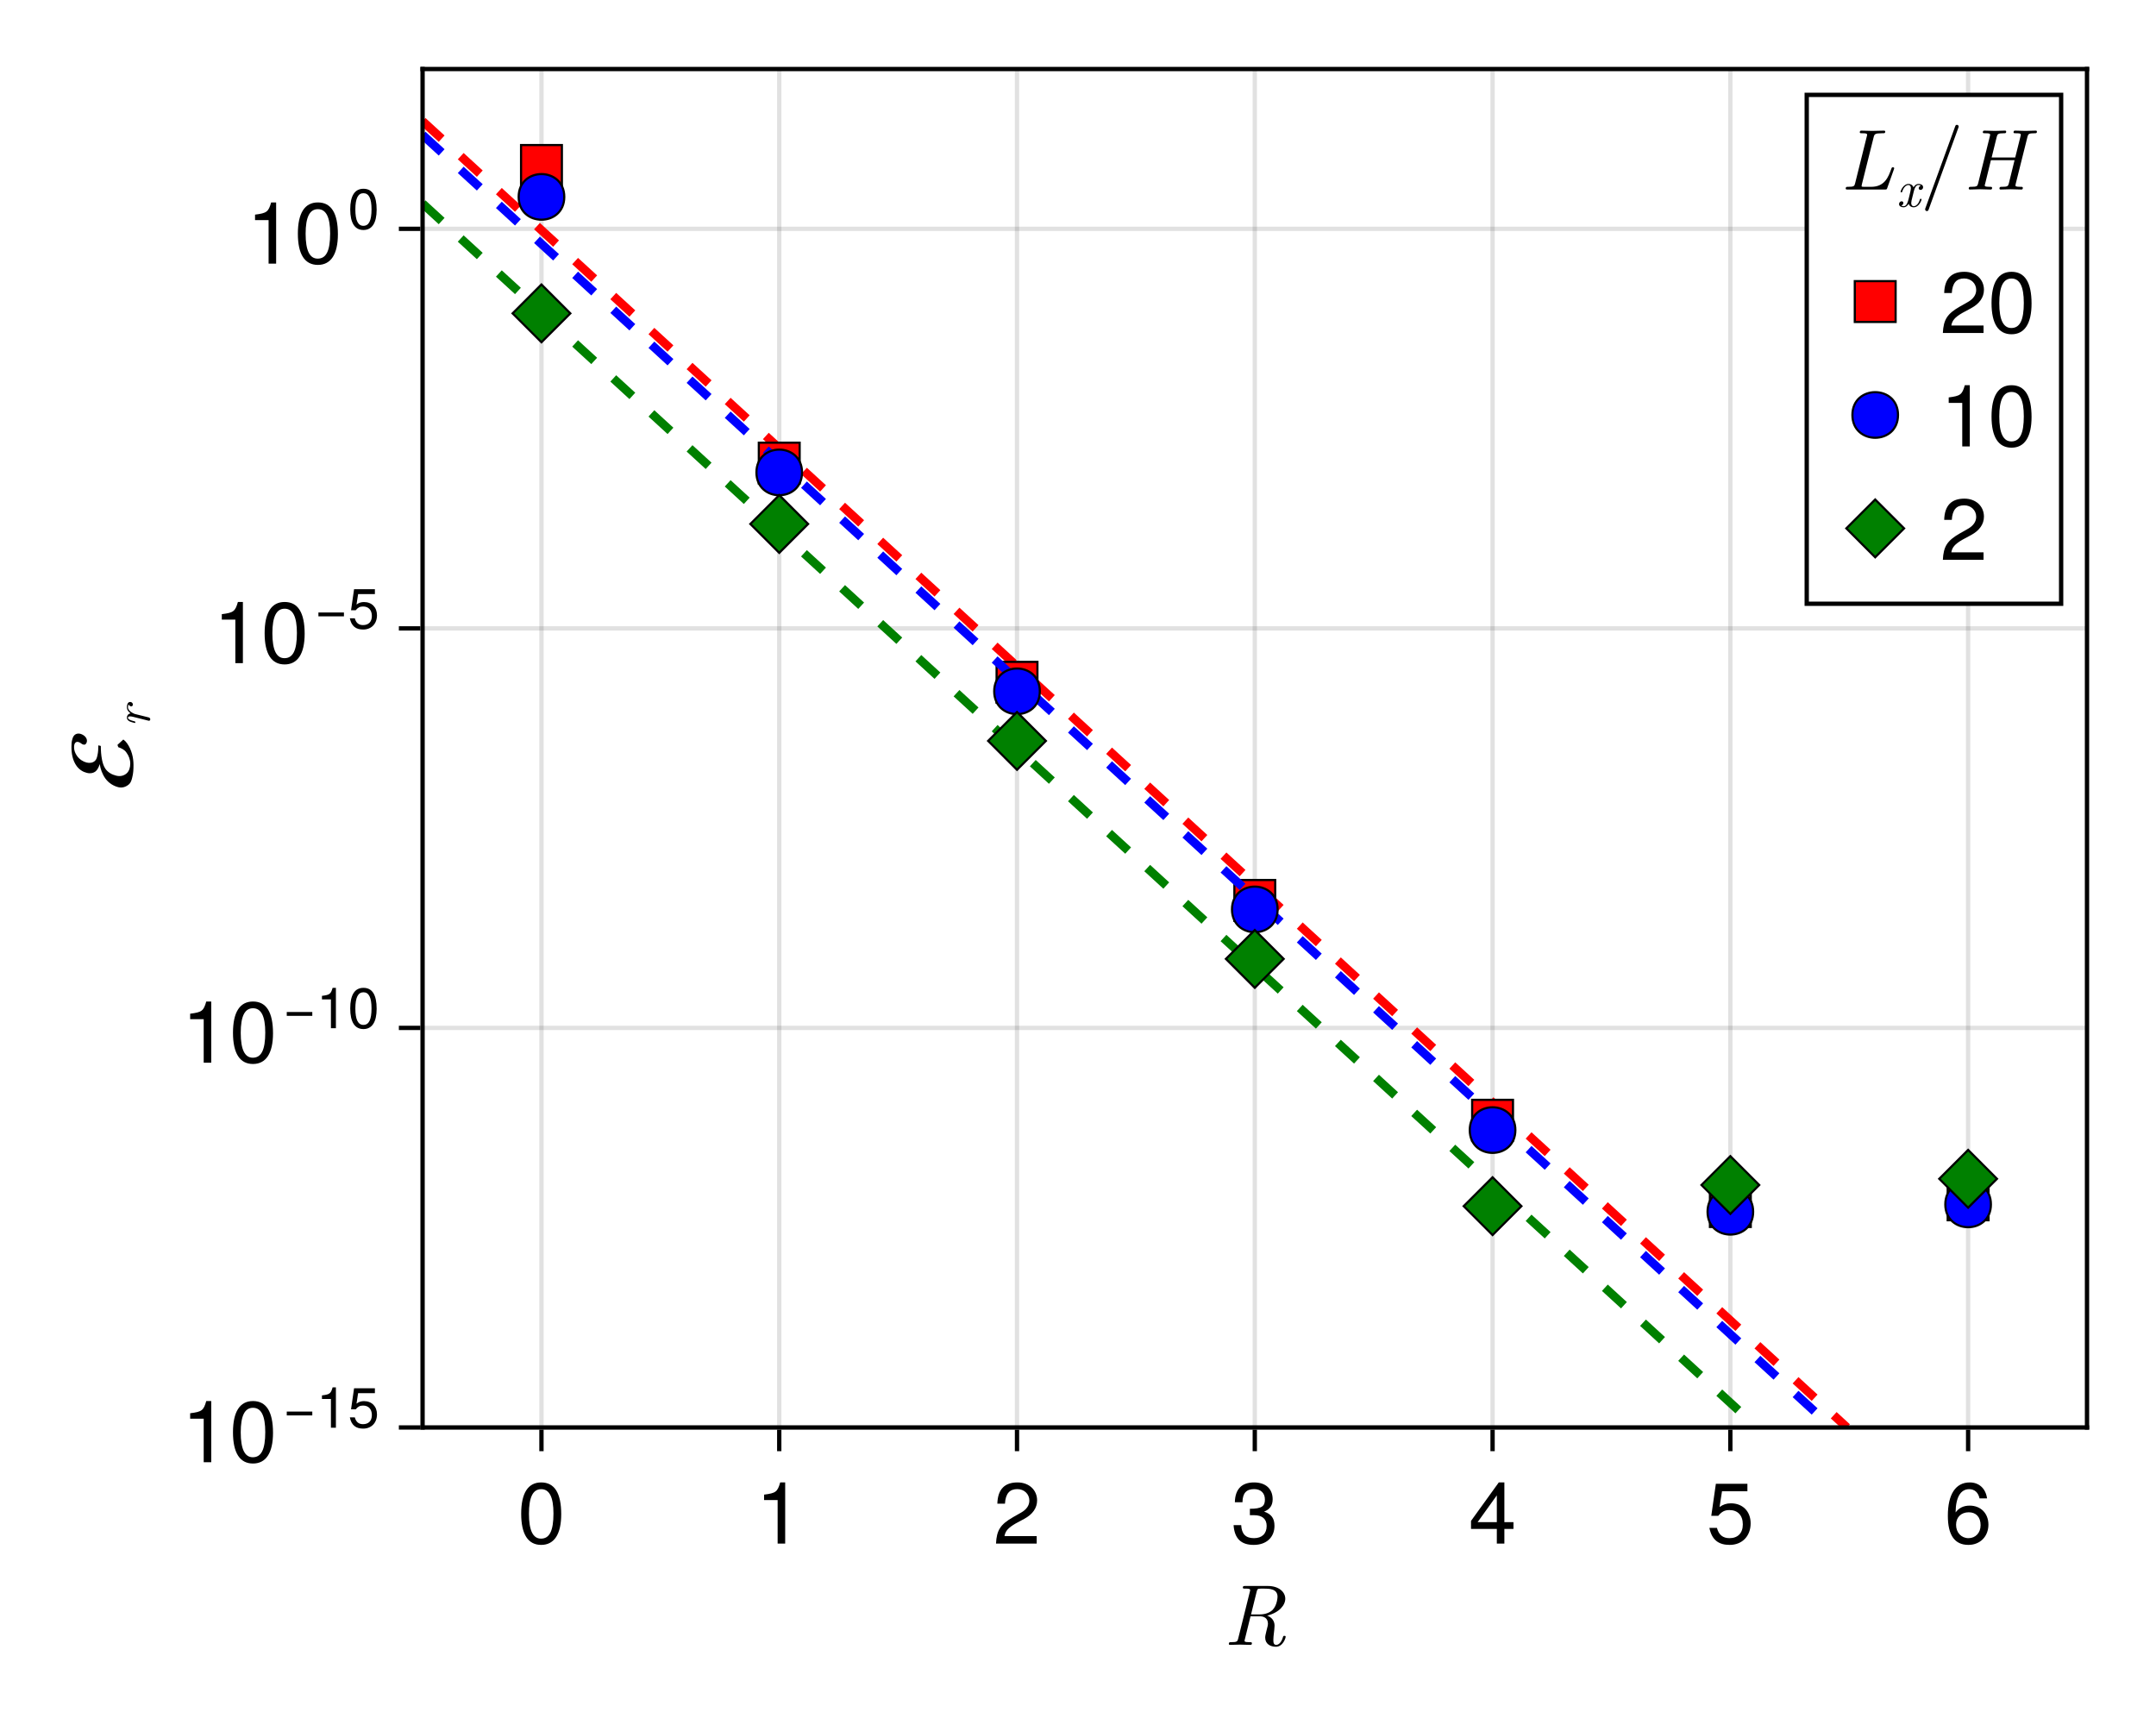 <?xml version="1.0" encoding="UTF-8"?>
<svg xmlns="http://www.w3.org/2000/svg" xmlns:xlink="http://www.w3.org/1999/xlink" width="500" height="400" viewBox="0 0 500 400">
<defs>
<g>
<g id="glyph-0-0-32a9c8f2">
<path d="M 14.453 -1.844 C 14.453 -1.984 14.422 -2.094 14.156 -2.094 C 13.906 -2.094 13.875 -2 13.812 -1.766 C 13.484 -0.641 12.875 0 12.266 0 C 11.656 0 11.594 -0.547 11.594 -1.188 C 11.594 -1.703 11.656 -2.188 11.719 -2.703 C 11.781 -3.156 11.875 -4.047 11.875 -4.453 C 11.875 -5.578 11.188 -6.422 10.156 -6.781 C 13 -7.5 14.359 -9.234 14.359 -10.703 C 14.359 -12.281 12.844 -13.656 10.344 -13.656 L 5.062 -13.656 C 4.734 -13.656 4.516 -13.656 4.516 -13.281 C 4.516 -13.047 4.688 -13.047 5.062 -13.047 C 5.688 -13.047 6.219 -13.047 6.219 -12.703 C 6.219 -12.641 6.219 -12.594 6.141 -12.312 L 3.438 -1.453 C 3.281 -0.781 3.156 -0.625 1.797 -0.625 C 1.484 -0.625 1.266 -0.625 1.266 -0.234 C 1.266 0 1.484 0 1.547 0 C 2.297 0 3.094 -0.062 3.859 -0.062 C 4.641 -0.062 5.453 0 6.234 0 C 6.375 0 6.625 0 6.625 -0.359 C 6.625 -0.625 6.484 -0.625 6.078 -0.625 C 4.922 -0.625 4.922 -0.781 4.922 -0.953 C 4.922 -1.047 4.922 -1.078 5 -1.359 L 6.297 -6.625 L 8.453 -6.625 C 9.297 -6.625 10.344 -6.297 10.344 -4.859 C 10.344 -4.578 10.281 -4.406 10 -3.281 C 9.781 -2.344 9.703 -2.062 9.703 -1.688 C 9.703 -0.203 10.922 0.438 12.188 0.438 C 13.859 0.438 14.453 -1.688 14.453 -1.844 Z M 12.562 -11.156 C 12.562 -11.047 12.484 -9.188 11.406 -8.094 C 10.797 -7.516 9.797 -7.062 8.438 -7.062 L 6.422 -7.062 L 7.719 -12.312 C 7.859 -12.922 8.016 -12.953 8.156 -13 C 8.297 -13.047 8.938 -13.047 9.312 -13.047 C 10.594 -13.047 12.562 -13.047 12.562 -11.156 Z M 12.562 -11.156 "/>
</g>
<g id="glyph-1-0-32a9c8f2">
<path d="M 10.141 -6.812 C 10.141 -2.156 8.5 0.297 5.5 0.297 C 2.453 0.297 0.859 -2.156 0.859 -6.938 C 0.859 -11.703 2.438 -14.188 5.5 -14.188 C 8.578 -14.188 10.141 -11.734 10.141 -6.812 Z M 8.344 -6.984 C 8.344 -10.781 7.406 -12.625 5.5 -12.625 C 3.594 -12.625 2.656 -10.797 2.656 -6.922 C 2.656 -3.047 3.594 -1.156 5.453 -1.156 C 7.422 -1.156 8.344 -2.953 8.344 -6.984 Z M 8.344 -6.984 "/>
</g>
<g id="glyph-2-0-32a9c8f2">
<path d="M 6.938 0 C 6.938 0 5.188 0 5.188 0 C 5.188 0 5.188 -10.094 5.188 -10.094 C 5.188 -10.094 2.047 -10.094 2.047 -10.094 C 2.047 -10.094 2.047 -11.359 2.047 -11.359 C 4.766 -11.703 5.156 -12 5.781 -14.188 C 5.781 -14.188 6.938 -14.188 6.938 -14.188 C 6.938 -14.188 6.938 0 6.938 0 Z M 6.938 0 "/>
</g>
<g id="glyph-3-0-32a9c8f2">
<path d="M 10.219 -10.016 C 10.219 -8.281 9.203 -6.797 7.219 -5.734 C 7.219 -5.734 5.219 -4.656 5.219 -4.656 C 3.484 -3.641 2.844 -2.906 2.656 -1.734 C 2.656 -1.734 10.125 -1.734 10.125 -1.734 C 10.125 -1.734 10.125 0 10.125 0 C 10.125 0 0.688 0 0.688 0 C 0.844 -3.125 1.703 -4.453 4.656 -6.141 C 4.656 -6.141 6.5 -7.188 6.5 -7.188 C 7.766 -7.906 8.422 -8.859 8.422 -9.984 C 8.422 -11.5 7.219 -12.641 5.625 -12.641 C 3.875 -12.641 2.906 -11.641 2.766 -9.266 C 2.766 -9.266 1 -9.266 1 -9.266 C 1.094 -12.703 2.781 -14.188 5.688 -14.188 C 8.359 -14.188 10.219 -12.422 10.219 -10.016 Z M 10.219 -10.016 "/>
</g>
<g id="glyph-3-1-32a9c8f2">
<path d="M 10.125 -4.125 C 10.125 -1.438 8.234 0.297 5.312 0.297 C 2.422 0.297 0.859 -1.125 0.641 -4.281 C 0.641 -4.281 2.406 -4.281 2.406 -4.281 C 2.516 -2.219 3.453 -1.266 5.375 -1.266 C 7.219 -1.266 8.312 -2.312 8.312 -4.094 C 8.312 -5.688 7.312 -6.594 5.375 -6.594 C 5.375 -6.594 4.422 -6.594 4.422 -6.594 C 4.422 -6.594 4.422 -8.078 4.422 -8.078 C 7.234 -8.078 7.906 -8.703 7.906 -10.219 C 7.906 -11.719 6.953 -12.641 5.406 -12.641 C 3.594 -12.641 2.734 -11.703 2.703 -9.594 C 2.703 -9.594 0.938 -9.594 0.938 -9.594 C 1 -12.625 2.516 -14.188 5.375 -14.188 C 8.078 -14.188 9.703 -12.719 9.703 -10.281 C 9.703 -8.859 9.047 -7.938 7.719 -7.422 C 9.422 -6.844 10.125 -5.844 10.125 -4.125 Z M 10.125 -4.125 "/>
</g>
<g id="glyph-3-2-32a9c8f2">
<path d="M 10.406 -3.406 C 10.406 -3.406 8.297 -3.406 8.297 -3.406 C 8.297 -3.406 8.297 0 8.297 0 C 8.297 0 6.547 0 6.547 0 C 6.547 0 6.547 -3.406 6.547 -3.406 C 6.547 -3.406 0.562 -3.406 0.562 -3.406 C 0.562 -3.406 0.562 -5.266 0.562 -5.266 C 0.562 -5.266 7 -14.188 7 -14.188 C 7 -14.188 8.297 -14.188 8.297 -14.188 C 8.297 -14.188 8.297 -4.984 8.297 -4.984 C 8.297 -4.984 10.406 -4.984 10.406 -4.984 C 10.406 -4.984 10.406 -3.406 10.406 -3.406 Z M 6.547 -4.984 C 6.547 -4.984 6.547 -11.188 6.547 -11.188 C 6.547 -11.188 2.094 -4.984 2.094 -4.984 C 2.094 -4.984 6.547 -4.984 6.547 -4.984 Z M 6.547 -4.984 "/>
</g>
<g id="glyph-3-3-32a9c8f2">
<path d="M 10.266 -4.406 C 10.266 -1.625 8.312 0.297 5.625 0.297 C 2.375 0.297 0.859 -2.047 0.859 -6.453 C 0.859 -11.406 2.641 -14.188 5.938 -14.188 C 8.094 -14.188 9.625 -12.797 9.953 -10.484 C 9.953 -10.484 8.203 -10.484 8.203 -10.484 C 7.922 -11.844 7.062 -12.625 5.812 -12.625 C 3.797 -12.625 2.688 -10.703 2.656 -7.234 C 3.422 -8.281 4.516 -8.812 5.922 -8.812 C 8.453 -8.812 10.266 -7.047 10.266 -4.406 Z M 8.453 -4.266 C 8.453 -6.156 7.406 -7.266 5.703 -7.266 C 3.953 -7.266 2.766 -6.125 2.766 -4.359 C 2.766 -2.547 4 -1.266 5.641 -1.266 C 7.266 -1.266 8.453 -2.484 8.453 -4.266 Z M 8.453 -4.266 "/>
</g>
<g id="glyph-4-0-32a9c8f2">
<path d="M 10.266 -4.703 C 10.266 -1.703 8.266 0.297 5.406 0.297 C 2.875 0.297 1.281 -0.812 0.703 -3.641 C 0.703 -3.641 2.453 -3.641 2.453 -3.641 C 2.875 -2.047 3.812 -1.266 5.359 -1.266 C 7.281 -1.266 8.453 -2.422 8.453 -4.453 C 8.453 -6.562 7.266 -7.781 5.359 -7.781 C 4.266 -7.781 3.578 -7.438 2.766 -6.453 C 2.766 -6.453 1.141 -6.453 1.141 -6.453 C 1.141 -6.453 2.203 -13.875 2.203 -13.875 C 2.203 -13.875 9.516 -13.875 9.516 -13.875 C 9.516 -13.875 9.516 -12.141 9.516 -12.141 C 9.516 -12.141 3.625 -12.141 3.625 -12.141 C 3.625 -12.141 3.062 -8.484 3.062 -8.484 C 3.875 -9.078 4.688 -9.344 5.688 -9.344 C 8.406 -9.344 10.266 -7.5 10.266 -4.703 Z M 10.266 -4.703 "/>
</g>
<g id="glyph-5-0-32a9c8f2">
<path d="M -12.125 -13.266 C -12.594 -13.375 -13.062 -13.297 -13.406 -13 C -13.688 -12.734 -13.844 -12.422 -13.953 -12 C -14.125 -11.453 -14.156 -10.844 -14.156 -10.234 C -14.156 -8.719 -13.906 -7.094 -12.938 -5.766 C -12.312 -4.922 -11.453 -4.406 -10.594 -4.203 C -9.812 -4 -9.062 -4.125 -8.5 -4.594 C -8.047 -5.016 -7.781 -5.641 -7.594 -6.234 C -7.438 -5.125 -7.016 -3.922 -6.297 -2.906 C -5.5 -1.797 -4.375 -1.156 -3.281 -0.875 C -2.312 -0.641 -1.453 -0.984 -0.797 -1.562 C -0.375 -1.938 -0.188 -2.547 -0.047 -3.188 C 0.188 -4.062 0.234 -5.047 0.234 -6.016 C 0.234 -7.719 -0.188 -9.562 -1.266 -11.062 C -1.5 -11.406 -1.797 -11.703 -2.125 -11.938 L -3.484 -10.688 L -3.297 -10.156 C -2.625 -9.922 -1.906 -9.625 -1.422 -8.938 C -0.859 -8.188 -0.516 -7.266 -0.516 -6.359 C -0.516 -5.453 -0.766 -4.625 -1.344 -4.094 C -2 -3.516 -2.875 -3.312 -3.812 -3.562 C -4.703 -3.781 -5.625 -4.234 -6.266 -5.125 C -6.703 -5.766 -6.922 -6.516 -7.062 -7.219 C -7.281 -8.312 -7.344 -9.406 -7.344 -10.438 L -7.922 -10.578 C -7.922 -9.781 -7.953 -9 -8.125 -8.266 C -8.234 -7.766 -8.375 -7.281 -8.703 -6.984 C -9.219 -6.516 -9.922 -6.422 -10.641 -6.594 C -11.453 -6.797 -12.281 -7.312 -12.859 -8.125 C -13.281 -8.703 -13.547 -9.406 -13.547 -10.078 C -13.547 -10.516 -13.5 -10.984 -13.219 -11.219 C -13.047 -11.375 -12.812 -11.422 -12.562 -11.359 C -12.359 -11.312 -12.141 -11.203 -11.953 -11.062 C -11.781 -10.906 -11.594 -10.797 -11.406 -10.766 C -11.203 -10.703 -11.016 -10.734 -10.875 -10.859 C -10.688 -11.047 -10.562 -11.312 -10.562 -11.641 C -10.562 -12 -10.719 -12.297 -10.953 -12.578 C -11.281 -12.938 -11.703 -13.141 -12.125 -13.266 Z M -12.125 -13.266 "/>
</g>
<g id="glyph-6-0-32a9c8f2">
<path d="M -4.547 -5.875 C -5.172 -5.875 -5.297 -5.094 -5.297 -4.688 C -5.297 -3.859 -4.703 -3.438 -4.438 -3.234 C -5.078 -3.109 -5.297 -2.641 -5.297 -2.25 C -5.297 -1.812 -5.031 -1.578 -4.672 -1.375 C -4.188 -1.156 -3.453 -1 -3.453 -1 C -3.344 -1 -3.344 -1.109 -3.344 -1.172 C -3.344 -1.328 -3.344 -1.344 -3.609 -1.406 C -4.453 -1.625 -5.047 -1.844 -5.047 -2.219 C -5.047 -2.531 -4.688 -2.531 -4.562 -2.531 C -4.375 -2.531 -4.141 -2.5 -3.953 -2.453 L -0.344 -1.547 C -0.281 -1.531 -0.219 -1.516 -0.188 -1.516 C -0.047 -1.516 0.125 -1.609 0.125 -1.844 C 0.125 -2.203 -0.219 -2.297 -0.312 -2.312 L -3.453 -3.094 C -3.484 -3.109 -5.047 -3.641 -5.047 -4.688 C -5.047 -4.734 -5.047 -5.078 -4.875 -5.312 C -4.734 -4.891 -4.359 -4.859 -4.297 -4.859 C -4.141 -4.859 -3.906 -4.969 -3.906 -5.281 C -3.906 -5.5 -4.078 -5.875 -4.547 -5.875 Z M -4.547 -5.875 "/>
</g>
<g id="glyph-7-0-32a9c8f2">
<path d="M 6.938 0 C 6.938 0 5.188 0 5.188 0 C 5.188 0 5.188 -10.094 5.188 -10.094 C 5.188 -10.094 2.047 -10.094 2.047 -10.094 C 2.047 -10.094 2.047 -11.359 2.047 -11.359 C 4.766 -11.703 5.156 -12 5.781 -14.188 C 5.781 -14.188 6.938 -14.188 6.938 -14.188 C 6.938 -14.188 6.938 0 6.938 0 Z M 6.938 0 "/>
</g>
<g id="glyph-8-0-32a9c8f2">
<path d="M 10.141 -6.812 C 10.141 -2.156 8.5 0.297 5.5 0.297 C 2.453 0.297 0.859 -2.156 0.859 -6.938 C 0.859 -11.703 2.438 -14.188 5.5 -14.188 C 8.578 -14.188 10.141 -11.734 10.141 -6.812 Z M 8.344 -6.984 C 8.344 -10.781 7.406 -12.625 5.5 -12.625 C 3.594 -12.625 2.656 -10.797 2.656 -6.922 C 2.656 -3.047 3.594 -1.156 5.453 -1.156 C 7.422 -1.156 8.344 -2.953 8.344 -6.984 Z M 8.344 -6.984 "/>
</g>
<g id="glyph-9-0-32a9c8f2">
<path d="M 6.812 -2.859 C 6.812 -2.859 0.891 -2.859 0.891 -2.859 C 0.891 -2.859 0.891 -3.75 0.891 -3.75 C 0.891 -3.75 6.812 -3.75 6.812 -3.75 C 6.812 -3.75 6.812 -2.859 6.812 -2.859 Z M 6.812 -2.859 "/>
</g>
<g id="glyph-9-1-32a9c8f2">
<path d="M 6.766 -3.109 C 6.766 -1.125 5.453 0.203 3.562 0.203 C 1.906 0.203 0.844 -0.547 0.469 -2.406 C 0.469 -2.406 1.625 -2.406 1.625 -2.406 C 1.906 -1.344 2.516 -0.828 3.531 -0.828 C 4.812 -0.828 5.578 -1.594 5.578 -2.938 C 5.578 -4.328 4.797 -5.141 3.531 -5.141 C 2.812 -5.141 2.359 -4.906 1.828 -4.266 C 1.828 -4.266 0.75 -4.266 0.75 -4.266 C 0.75 -4.266 1.453 -9.156 1.453 -9.156 C 1.453 -9.156 6.281 -9.156 6.281 -9.156 C 6.281 -9.156 6.281 -8.016 6.281 -8.016 C 6.281 -8.016 2.391 -8.016 2.391 -8.016 C 2.391 -8.016 2.016 -5.594 2.016 -5.594 C 2.562 -6 3.094 -6.172 3.75 -6.172 C 5.547 -6.172 6.766 -4.953 6.766 -3.109 Z M 6.766 -3.109 "/>
</g>
<g id="glyph-10-0-32a9c8f2">
<path d="M 4.578 0 C 4.578 0 3.422 0 3.422 0 C 3.422 0 3.422 -6.672 3.422 -6.672 C 3.422 -6.672 1.344 -6.672 1.344 -6.672 C 1.344 -6.672 1.344 -7.5 1.344 -7.5 C 3.141 -7.719 3.406 -7.922 3.812 -9.359 C 3.812 -9.359 4.578 -9.359 4.578 -9.359 C 4.578 -9.359 4.578 0 4.578 0 Z M 4.578 0 "/>
</g>
<g id="glyph-11-0-32a9c8f2">
<path d="M 6.812 -2.859 C 6.812 -2.859 0.891 -2.859 0.891 -2.859 C 0.891 -2.859 0.891 -3.75 0.891 -3.75 C 0.891 -3.75 6.812 -3.75 6.812 -3.75 C 6.812 -3.75 6.812 -2.859 6.812 -2.859 Z M 6.812 -2.859 "/>
</g>
<g id="glyph-11-1-32a9c8f2">
<path d="M 6.688 -4.5 C 6.688 -1.422 5.609 0.203 3.625 0.203 C 1.625 0.203 0.562 -1.422 0.562 -4.578 C 0.562 -7.719 1.609 -9.359 3.625 -9.359 C 5.672 -9.359 6.688 -7.75 6.688 -4.5 Z M 5.5 -4.609 C 5.5 -7.109 4.891 -8.328 3.625 -8.328 C 2.375 -8.328 1.75 -7.125 1.75 -4.562 C 1.75 -2 2.375 -0.766 3.609 -0.766 C 4.891 -0.766 5.5 -1.953 5.5 -4.609 Z M 5.5 -4.609 "/>
</g>
<g id="glyph-11-2-32a9c8f2">
<path d="M 6.766 -3.109 C 6.766 -1.125 5.453 0.203 3.562 0.203 C 1.906 0.203 0.844 -0.547 0.469 -2.406 C 0.469 -2.406 1.625 -2.406 1.625 -2.406 C 1.906 -1.344 2.516 -0.828 3.531 -0.828 C 4.812 -0.828 5.578 -1.594 5.578 -2.938 C 5.578 -4.328 4.797 -5.141 3.531 -5.141 C 2.812 -5.141 2.359 -4.906 1.828 -4.266 C 1.828 -4.266 0.75 -4.266 0.75 -4.266 C 0.75 -4.266 1.453 -9.156 1.453 -9.156 C 1.453 -9.156 6.281 -9.156 6.281 -9.156 C 6.281 -9.156 6.281 -8.016 6.281 -8.016 C 6.281 -8.016 2.391 -8.016 2.391 -8.016 C 2.391 -8.016 2.016 -5.594 2.016 -5.594 C 2.562 -6 3.094 -6.172 3.75 -6.172 C 5.547 -6.172 6.766 -4.953 6.766 -3.109 Z M 6.766 -3.109 "/>
</g>
<g id="glyph-12-0-32a9c8f2">
<path d="M 4.578 0 C 4.578 0 3.422 0 3.422 0 C 3.422 0 3.422 -6.672 3.422 -6.672 C 3.422 -6.672 1.344 -6.672 1.344 -6.672 C 1.344 -6.672 1.344 -7.5 1.344 -7.5 C 3.141 -7.719 3.406 -7.922 3.812 -9.359 C 3.812 -9.359 4.578 -9.359 4.578 -9.359 C 4.578 -9.359 4.578 0 4.578 0 Z M 4.578 0 "/>
</g>
<g id="glyph-13-0-32a9c8f2">
<path d="M 6.938 0 C 6.938 0 5.188 0 5.188 0 C 5.188 0 5.188 -10.094 5.188 -10.094 C 5.188 -10.094 2.047 -10.094 2.047 -10.094 C 2.047 -10.094 2.047 -11.359 2.047 -11.359 C 4.766 -11.703 5.156 -12 5.781 -14.188 C 5.781 -14.188 6.938 -14.188 6.938 -14.188 C 6.938 -14.188 6.938 0 6.938 0 Z M 6.938 0 "/>
</g>
<g id="glyph-14-0-32a9c8f2">
<path d="M 10.141 -6.812 C 10.141 -2.156 8.5 0.297 5.5 0.297 C 2.453 0.297 0.859 -2.156 0.859 -6.938 C 0.859 -11.703 2.438 -14.188 5.5 -14.188 C 8.578 -14.188 10.141 -11.734 10.141 -6.812 Z M 8.344 -6.984 C 8.344 -10.781 7.406 -12.625 5.5 -12.625 C 3.594 -12.625 2.656 -10.797 2.656 -6.922 C 2.656 -3.047 3.594 -1.156 5.453 -1.156 C 7.422 -1.156 8.344 -2.953 8.344 -6.984 Z M 8.344 -6.984 "/>
</g>
<g id="glyph-15-0-32a9c8f2">
<path d="M 6.938 0 C 6.938 0 5.188 0 5.188 0 C 5.188 0 5.188 -10.094 5.188 -10.094 C 5.188 -10.094 2.047 -10.094 2.047 -10.094 C 2.047 -10.094 2.047 -11.359 2.047 -11.359 C 4.766 -11.703 5.156 -12 5.781 -14.188 C 5.781 -14.188 6.938 -14.188 6.938 -14.188 C 6.938 -14.188 6.938 0 6.938 0 Z M 6.938 0 "/>
</g>
<g id="glyph-16-0-32a9c8f2">
<path d="M 10.141 -6.812 C 10.141 -2.156 8.5 0.297 5.5 0.297 C 2.453 0.297 0.859 -2.156 0.859 -6.938 C 0.859 -11.703 2.438 -14.188 5.5 -14.188 C 8.578 -14.188 10.141 -11.734 10.141 -6.812 Z M 8.344 -6.984 C 8.344 -10.781 7.406 -12.625 5.5 -12.625 C 3.594 -12.625 2.656 -10.797 2.656 -6.922 C 2.656 -3.047 3.594 -1.156 5.453 -1.156 C 7.422 -1.156 8.344 -2.953 8.344 -6.984 Z M 8.344 -6.984 "/>
</g>
<g id="glyph-17-0-32a9c8f2">
<path d="M 6.688 -4.5 C 6.688 -1.422 5.609 0.203 3.625 0.203 C 1.625 0.203 0.562 -1.422 0.562 -4.578 C 0.562 -7.719 1.609 -9.359 3.625 -9.359 C 5.672 -9.359 6.688 -7.75 6.688 -4.5 Z M 5.5 -4.609 C 5.5 -7.109 4.891 -8.328 3.625 -8.328 C 2.375 -8.328 1.75 -7.125 1.75 -4.562 C 1.75 -2 2.375 -0.766 3.609 -0.766 C 4.891 -0.766 5.5 -1.953 5.5 -4.609 Z M 5.5 -4.609 "/>
</g>
<g id="glyph-18-0-32a9c8f2">
<path d="M 12.484 -4.922 C 12.484 -5.156 12.234 -5.156 12.188 -5.156 C 11.938 -5.156 11.922 -5.094 11.781 -4.719 C 11.141 -2.938 10.281 -0.625 7.156 -0.625 L 5.547 -0.625 C 4.922 -0.625 4.922 -0.688 4.922 -0.812 C 4.922 -0.938 4.984 -1.141 5 -1.266 L 7.719 -12.141 C 7.906 -12.844 8.016 -13.047 9.641 -13.047 L 9.844 -13.047 C 10.188 -13.047 10.406 -13.047 10.406 -13.422 C 10.406 -13.656 10.188 -13.656 10.094 -13.656 C 9.203 -13.656 8.266 -13.594 7.344 -13.594 C 6.516 -13.594 5.688 -13.656 4.875 -13.656 C 4.766 -13.656 4.5 -13.656 4.5 -13.281 C 4.5 -13.047 4.656 -13.047 5.047 -13.047 C 5.656 -13.047 6.203 -13.047 6.203 -12.703 C 6.203 -12.641 6.203 -12.594 6.125 -12.312 L 3.422 -1.453 C 3.266 -0.781 3.141 -0.625 1.781 -0.625 C 1.453 -0.625 1.234 -0.625 1.234 -0.234 C 1.234 0 1.422 0 1.734 0 L 10.297 0 C 10.734 0 10.766 -0.016 10.875 -0.359 L 12.406 -4.656 Z M 12.484 -4.922 "/>
</g>
<g id="glyph-18-1-32a9c8f2">
<path d="M 13.781 -0.359 C 13.781 -0.625 13.641 -0.625 13.234 -0.625 C 12.078 -0.625 12.078 -0.781 12.078 -0.953 C 12.078 -0.953 12.078 -1.125 12.156 -1.422 L 14.859 -12.234 C 15.016 -12.875 15.188 -13.047 16.438 -13.047 C 16.859 -13.047 17.047 -13.047 17.047 -13.406 C 17.047 -13.625 16.906 -13.656 16.766 -13.656 C 16 -13.656 15.188 -13.594 14.406 -13.594 C 13.594 -13.594 12.781 -13.656 12 -13.656 C 11.875 -13.656 11.625 -13.656 11.625 -13.281 C 11.625 -13.047 11.781 -13.047 12.156 -13.047 C 12.781 -13.047 13.312 -13.047 13.312 -12.703 C 13.312 -12.641 13.312 -12.594 13.234 -12.312 L 12.016 -7.422 L 6.547 -7.422 L 7.734 -12.234 C 7.906 -12.875 8.062 -13.047 9.312 -13.047 C 9.734 -13.047 9.922 -13.047 9.922 -13.406 C 9.922 -13.625 9.781 -13.656 9.641 -13.656 C 8.875 -13.656 8.062 -13.594 7.281 -13.594 C 6.484 -13.594 5.656 -13.656 4.875 -13.656 C 4.766 -13.656 4.5 -13.656 4.5 -13.281 C 4.5 -13.047 4.656 -13.047 5.047 -13.047 C 5.656 -13.047 6.203 -13.047 6.203 -12.703 C 6.203 -12.641 6.203 -12.594 6.125 -12.312 L 3.422 -1.453 C 3.266 -0.781 3.141 -0.625 1.781 -0.625 C 1.453 -0.625 1.234 -0.625 1.234 -0.234 C 1.234 0 1.453 0 1.516 0 C 2.281 0 3.094 -0.062 3.875 -0.062 C 4.688 -0.062 5.5 0 6.281 0 C 6.422 0 6.656 0 6.656 -0.359 C 6.656 -0.625 6.516 -0.625 6.125 -0.625 C 4.953 -0.625 4.953 -0.781 4.953 -0.953 C 4.953 -1.047 4.953 -1.078 5.047 -1.359 L 6.375 -6.797 L 11.859 -6.797 L 10.547 -1.453 C 10.375 -0.781 10.266 -0.625 8.906 -0.625 C 8.578 -0.625 8.359 -0.625 8.359 -0.234 C 8.359 0 8.578 0 8.641 0 C 9.406 0 10.219 -0.062 11 -0.062 C 11.797 -0.062 12.625 0 13.406 0 C 13.547 0 13.781 0 13.781 -0.359 Z M 13.781 -0.359 "/>
</g>
<g id="glyph-19-0-32a9c8f2">
<path d="M 5.859 -1.719 C 5.859 -1.844 5.766 -1.844 5.672 -1.844 C 5.531 -1.844 5.516 -1.828 5.453 -1.625 C 5.141 -0.594 4.531 -0.125 4.031 -0.125 C 3.797 -0.125 3.469 -0.281 3.469 -0.906 C 3.469 -1.188 3.594 -1.703 3.703 -2.109 L 4.109 -3.75 C 4.266 -4.375 4.594 -5.047 5.156 -5.047 C 5.203 -5.047 5.5 -5.047 5.688 -4.875 C 5.203 -4.75 5.203 -4.297 5.203 -4.297 C 5.203 -4.141 5.312 -3.906 5.625 -3.906 C 5.844 -3.906 6.219 -4.078 6.219 -4.547 C 6.219 -5.156 5.516 -5.297 5.172 -5.297 C 4.516 -5.297 4.109 -4.719 4 -4.484 C 3.734 -5.203 3.141 -5.297 2.844 -5.297 C 1.641 -5.297 1 -3.734 1 -3.453 C 1 -3.344 1.109 -3.344 1.172 -3.344 C 1.328 -3.344 1.328 -3.344 1.391 -3.547 C 1.719 -4.578 2.344 -5.047 2.812 -5.047 C 3.172 -5.047 3.391 -4.766 3.391 -4.281 C 3.391 -4 3.25 -3.406 3.141 -2.969 L 2.875 -1.875 C 2.672 -1.094 2.422 -0.125 1.703 -0.125 C 1.672 -0.125 1.375 -0.125 1.172 -0.297 C 1.531 -0.391 1.641 -0.703 1.641 -0.875 C 1.641 -1.188 1.391 -1.266 1.234 -1.266 C 0.938 -1.266 0.641 -1.016 0.641 -0.609 C 0.641 -0.141 1.141 0.125 1.688 0.125 C 2.266 0.125 2.656 -0.328 2.875 -0.688 C 3.109 0 3.703 0.125 4.016 0.125 C 5.25 0.125 5.859 -1.469 5.859 -1.719 Z M 5.859 -1.719 "/>
</g>
<g id="glyph-20-0-32a9c8f2">
<path d="M 8.906 -14.594 C 8.906 -14.812 8.719 -15 8.5 -15 C 8.312 -15 8.188 -14.906 8.125 -14.734 L 1.141 4.453 C 1.125 4.5 1.125 4.562 1.125 4.594 C 1.125 4.812 1.297 5 1.516 5 C 1.703 5 1.844 4.906 1.906 4.734 L 8.875 -14.453 C 8.906 -14.5 8.906 -14.562 8.906 -14.594 Z M 8.906 -14.594 "/>
</g>
<g id="glyph-21-0-32a9c8f2">
<path d="M 10.219 -10.016 C 10.219 -8.281 9.203 -6.797 7.219 -5.734 C 7.219 -5.734 5.219 -4.656 5.219 -4.656 C 3.484 -3.641 2.844 -2.906 2.656 -1.734 C 2.656 -1.734 10.125 -1.734 10.125 -1.734 C 10.125 -1.734 10.125 0 10.125 0 C 10.125 0 0.688 0 0.688 0 C 0.844 -3.125 1.703 -4.453 4.656 -6.141 C 4.656 -6.141 6.5 -7.188 6.5 -7.188 C 7.766 -7.906 8.422 -8.859 8.422 -9.984 C 8.422 -11.5 7.219 -12.641 5.625 -12.641 C 3.875 -12.641 2.906 -11.641 2.766 -9.266 C 2.766 -9.266 1 -9.266 1 -9.266 C 1.094 -12.703 2.781 -14.188 5.688 -14.188 C 8.359 -14.188 10.219 -12.422 10.219 -10.016 Z M 10.219 -10.016 "/>
</g>
<g id="glyph-22-0-32a9c8f2">
<path d="M 10.141 -6.812 C 10.141 -2.156 8.5 0.297 5.5 0.297 C 2.453 0.297 0.859 -2.156 0.859 -6.938 C 0.859 -11.703 2.438 -14.188 5.5 -14.188 C 8.578 -14.188 10.141 -11.734 10.141 -6.812 Z M 8.344 -6.984 C 8.344 -10.781 7.406 -12.625 5.5 -12.625 C 3.594 -12.625 2.656 -10.797 2.656 -6.922 C 2.656 -3.047 3.594 -1.156 5.453 -1.156 C 7.422 -1.156 8.344 -2.953 8.344 -6.984 Z M 8.344 -6.984 "/>
</g>
<g id="glyph-23-0-32a9c8f2">
<path d="M 6.938 0 C 6.938 0 5.188 0 5.188 0 C 5.188 0 5.188 -10.094 5.188 -10.094 C 5.188 -10.094 2.047 -10.094 2.047 -10.094 C 2.047 -10.094 2.047 -11.359 2.047 -11.359 C 4.766 -11.703 5.156 -12 5.781 -14.188 C 5.781 -14.188 6.938 -14.188 6.938 -14.188 C 6.938 -14.188 6.938 0 6.938 0 Z M 6.938 0 "/>
</g>
<g id="glyph-24-0-32a9c8f2">
<path d="M 10.141 -6.812 C 10.141 -2.156 8.5 0.297 5.5 0.297 C 2.453 0.297 0.859 -2.156 0.859 -6.938 C 0.859 -11.703 2.438 -14.188 5.5 -14.188 C 8.578 -14.188 10.141 -11.734 10.141 -6.812 Z M 8.344 -6.984 C 8.344 -10.781 7.406 -12.625 5.5 -12.625 C 3.594 -12.625 2.656 -10.797 2.656 -6.922 C 2.656 -3.047 3.594 -1.156 5.453 -1.156 C 7.422 -1.156 8.344 -2.953 8.344 -6.984 Z M 8.344 -6.984 "/>
</g>
<g id="glyph-25-0-32a9c8f2">
<path d="M 10.219 -10.016 C 10.219 -8.281 9.203 -6.797 7.219 -5.734 C 7.219 -5.734 5.219 -4.656 5.219 -4.656 C 3.484 -3.641 2.844 -2.906 2.656 -1.734 C 2.656 -1.734 10.125 -1.734 10.125 -1.734 C 10.125 -1.734 10.125 0 10.125 0 C 10.125 0 0.688 0 0.688 0 C 0.844 -3.125 1.703 -4.453 4.656 -6.141 C 4.656 -6.141 6.5 -7.188 6.5 -7.188 C 7.766 -7.906 8.422 -8.859 8.422 -9.984 C 8.422 -11.5 7.219 -12.641 5.625 -12.641 C 3.875 -12.641 2.906 -11.641 2.766 -9.266 C 2.766 -9.266 1 -9.266 1 -9.266 C 1.094 -12.703 2.781 -14.188 5.688 -14.188 C 8.359 -14.188 10.219 -12.422 10.219 -10.016 Z M 10.219 -10.016 "/>
</g>
</g>
<clipPath id="clip-0-32a9c8f2">
<path clip-rule="nonzero" d="M 98 22 L 434 22 L 434 331 L 98 331 Z M 98 22 "/>
</clipPath>
<clipPath id="clip-1-32a9c8f2">
<path clip-rule="nonzero" d="M 98 25 L 431 25 L 431 331 L 98 331 Z M 98 25 "/>
</clipPath>
<clipPath id="clip-2-32a9c8f2">
<path clip-rule="nonzero" d="M 98 41 L 414 41 L 414 331 L 98 331 Z M 98 41 "/>
</clipPath>
</defs>
<rect x="-50" y="-40" width="600" height="480" fill="rgb(100%, 100%, 100%)" fill-opacity="1"/>
<path fill-rule="nonzero" fill="rgb(100%, 100%, 100%)" fill-opacity="1" d="M 98 331 L 484 331 L 484 16 L 98 16 Z M 98 331 "/>
<path fill="none" stroke-width="1" stroke-linecap="butt" stroke-linejoin="miter" stroke="rgb(0%, 0%, 0%)" stroke-opacity="0.12" stroke-miterlimit="1.155" d="M 125.57 331 L 125.57 16 "/>
<path fill="none" stroke-width="1" stroke-linecap="butt" stroke-linejoin="miter" stroke="rgb(0%, 0%, 0%)" stroke-opacity="0.12" stroke-miterlimit="1.155" d="M 180.715 331 L 180.715 16 "/>
<path fill="none" stroke-width="1" stroke-linecap="butt" stroke-linejoin="miter" stroke="rgb(0%, 0%, 0%)" stroke-opacity="0.12" stroke-miterlimit="1.155" d="M 235.855 331 L 235.855 16 "/>
<path fill="none" stroke-width="1" stroke-linecap="butt" stroke-linejoin="miter" stroke="rgb(0%, 0%, 0%)" stroke-opacity="0.12" stroke-miterlimit="1.155" d="M 291 331 L 291 16 "/>
<path fill="none" stroke-width="1" stroke-linecap="butt" stroke-linejoin="miter" stroke="rgb(0%, 0%, 0%)" stroke-opacity="0.12" stroke-miterlimit="1.155" d="M 346.145 331 L 346.145 16 "/>
<path fill="none" stroke-width="1" stroke-linecap="butt" stroke-linejoin="miter" stroke="rgb(0%, 0%, 0%)" stroke-opacity="0.12" stroke-miterlimit="1.155" d="M 401.285 331 L 401.285 16 "/>
<path fill="none" stroke-width="1" stroke-linecap="butt" stroke-linejoin="miter" stroke="rgb(0%, 0%, 0%)" stroke-opacity="0.12" stroke-miterlimit="1.155" d="M 456.43 331 L 456.43 16 "/>
<path fill="none" stroke-width="1" stroke-linecap="butt" stroke-linejoin="miter" stroke="rgb(0%, 0%, 0%)" stroke-opacity="0.12" stroke-miterlimit="1.155" d="M 98 331 L 484 331 "/>
<path fill="none" stroke-width="1" stroke-linecap="butt" stroke-linejoin="miter" stroke="rgb(0%, 0%, 0%)" stroke-opacity="0.12" stroke-miterlimit="1.155" d="M 98 238.352 L 484 238.352 "/>
<path fill="none" stroke-width="1" stroke-linecap="butt" stroke-linejoin="miter" stroke="rgb(0%, 0%, 0%)" stroke-opacity="0.12" stroke-miterlimit="1.155" d="M 98 145.707 L 484 145.707 "/>
<path fill="none" stroke-width="1" stroke-linecap="butt" stroke-linejoin="miter" stroke="rgb(0%, 0%, 0%)" stroke-opacity="0.12" stroke-miterlimit="1.155" d="M 98 53.059 L 484 53.059 "/>
<g fill="rgb(0%, 0%, 0%)" fill-opacity="1">
<use xlink:href="#glyph-0-0-32a9c8f2" x="283.71" y="381.42"/>
</g>
<g fill="rgb(0%, 0%, 0%)" fill-opacity="1">
<use xlink:href="#glyph-1-0-32a9c8f2" x="120.011" y="357.94"/>
</g>
<g fill="rgb(0%, 0%, 0%)" fill-opacity="1">
<use xlink:href="#glyph-2-0-32a9c8f2" x="175.154" y="357.94"/>
</g>
<g fill="rgb(0%, 0%, 0%)" fill-opacity="1">
<use xlink:href="#glyph-3-0-32a9c8f2" x="230.297" y="357.94"/>
</g>
<g fill="rgb(0%, 0%, 0%)" fill-opacity="1">
<use xlink:href="#glyph-3-1-32a9c8f2" x="285.44" y="357.94"/>
</g>
<g fill="rgb(0%, 0%, 0%)" fill-opacity="1">
<use xlink:href="#glyph-3-2-32a9c8f2" x="340.583" y="357.94"/>
</g>
<g fill="rgb(0%, 0%, 0%)" fill-opacity="1">
<use xlink:href="#glyph-4-0-32a9c8f2" x="395.726" y="357.94"/>
</g>
<g fill="rgb(0%, 0%, 0%)" fill-opacity="1">
<use xlink:href="#glyph-3-3-32a9c8f2" x="450.869" y="357.94"/>
</g>
<g fill="rgb(0%, 0%, 0%)" fill-opacity="1">
<use xlink:href="#glyph-5-0-32a9c8f2" x="30.725" y="183.414"/>
</g>
<g fill="rgb(0%, 0%, 0%)" fill-opacity="1">
<use xlink:href="#glyph-6-0-32a9c8f2" x="34.725" y="168.65"/>
</g>
<g fill="rgb(0%, 0%, 0%)" fill-opacity="1">
<use xlink:href="#glyph-7-0-32a9c8f2" x="42.053" y="339.07"/>
</g>
<g fill="rgb(0%, 0%, 0%)" fill-opacity="1">
<use xlink:href="#glyph-8-0-32a9c8f2" x="53.173" y="339.07"/>
</g>
<g fill="rgb(0%, 0%, 0%)" fill-opacity="1">
<use xlink:href="#glyph-9-0-32a9c8f2" x="65.613" y="331.07"/>
</g>
<g fill="rgb(0%, 0%, 0%)" fill-opacity="1">
<use xlink:href="#glyph-10-0-32a9c8f2" x="73.322" y="331.07"/>
</g>
<g fill="rgb(0%, 0%, 0%)" fill-opacity="1">
<use xlink:href="#glyph-9-1-32a9c8f2" x="80.661" y="331.07"/>
</g>
<g fill="rgb(0%, 0%, 0%)" fill-opacity="1">
<use xlink:href="#glyph-7-0-32a9c8f2" x="42.053" y="246.423"/>
</g>
<g fill="rgb(0%, 0%, 0%)" fill-opacity="1">
<use xlink:href="#glyph-8-0-32a9c8f2" x="53.173" y="246.423"/>
</g>
<g fill="rgb(0%, 0%, 0%)" fill-opacity="1">
<use xlink:href="#glyph-11-0-32a9c8f2" x="65.613" y="238.423"/>
</g>
<g fill="rgb(0%, 0%, 0%)" fill-opacity="1">
<use xlink:href="#glyph-12-0-32a9c8f2" x="73.322" y="238.423"/>
</g>
<g fill="rgb(0%, 0%, 0%)" fill-opacity="1">
<use xlink:href="#glyph-11-1-32a9c8f2" x="80.661" y="238.423"/>
</g>
<g fill="rgb(0%, 0%, 0%)" fill-opacity="1">
<use xlink:href="#glyph-13-0-32a9c8f2" x="49.392" y="153.776"/>
</g>
<g fill="rgb(0%, 0%, 0%)" fill-opacity="1">
<use xlink:href="#glyph-14-0-32a9c8f2" x="60.512" y="153.776"/>
</g>
<g fill="rgb(0%, 0%, 0%)" fill-opacity="1">
<use xlink:href="#glyph-11-0-32a9c8f2" x="72.952" y="145.776"/>
</g>
<g fill="rgb(0%, 0%, 0%)" fill-opacity="1">
<use xlink:href="#glyph-11-2-32a9c8f2" x="80.661" y="145.776"/>
</g>
<g fill="rgb(0%, 0%, 0%)" fill-opacity="1">
<use xlink:href="#glyph-15-0-32a9c8f2" x="57.101" y="61.129"/>
</g>
<g fill="rgb(0%, 0%, 0%)" fill-opacity="1">
<use xlink:href="#glyph-16-0-32a9c8f2" x="68.221" y="61.129"/>
</g>
<g fill="rgb(0%, 0%, 0%)" fill-opacity="1">
<use xlink:href="#glyph-17-0-32a9c8f2" x="80.661" y="53.129"/>
</g>
<g clip-path="url(#clip-0-32a9c8f2)">
<path fill="none" stroke-width="2" stroke-linecap="butt" stroke-linejoin="miter" stroke="rgb(100%, 0%, 0%)" stroke-opacity="1" stroke-dasharray="6 6" stroke-miterlimit="2" d="M 98 28.102 L 103.516 33.156 L 109.027 38.211 L 114.543 43.27 L 120.059 48.324 L 125.57 53.383 L 136.602 63.492 L 142.113 68.551 L 147.629 73.605 L 153.145 78.664 L 158.656 83.719 L 164.172 88.773 L 169.688 93.832 L 175.199 98.887 L 180.715 103.945 L 186.23 109 L 191.742 114.055 L 197.258 119.113 L 202.77 124.168 L 208.285 129.227 L 213.801 134.281 L 219.312 139.336 L 224.828 144.395 L 230.344 149.449 L 235.855 154.504 L 241.371 159.562 L 246.887 164.617 L 252.398 169.676 L 263.43 179.785 L 268.941 184.844 L 274.457 189.898 L 279.973 194.957 L 285.484 200.012 L 291 205.066 L 296.516 210.125 L 302.027 215.18 L 307.543 220.238 L 313.059 225.293 L 318.57 230.348 L 324.086 235.406 L 329.602 240.461 L 335.113 245.52 L 346.145 255.629 L 351.656 260.688 L 362.688 270.797 L 368.199 275.855 L 373.715 280.91 L 379.23 285.969 L 384.742 291.023 L 390.258 296.078 L 395.77 301.137 L 401.285 306.191 L 406.801 311.25 L 412.312 316.305 L 417.828 321.359 L 423.344 326.418 L 428.34 331 "/>
</g>
<path fill-rule="nonzero" fill="rgb(100%, 0%, 0%)" fill-opacity="1" stroke-width="0.5" stroke-linecap="butt" stroke-linejoin="miter" stroke="rgb(0%, 0%, 0%)" stroke-opacity="1" stroke-miterlimit="2" d="M 130.309 43.105 L 130.309 33.633 L 120.836 33.633 L 120.836 43.105 Z M 130.309 43.105 "/>
<path fill-rule="nonzero" fill="rgb(100%, 0%, 0%)" fill-opacity="1" stroke-width="0.5" stroke-linecap="butt" stroke-linejoin="miter" stroke="rgb(0%, 0%, 0%)" stroke-opacity="1" stroke-miterlimit="2" d="M 185.449 112.125 L 185.449 102.652 L 175.977 102.652 L 175.977 112.125 Z M 185.449 112.125 "/>
<path fill-rule="nonzero" fill="rgb(100%, 0%, 0%)" fill-opacity="1" stroke-width="0.5" stroke-linecap="butt" stroke-linejoin="miter" stroke="rgb(0%, 0%, 0%)" stroke-opacity="1" stroke-miterlimit="2" d="M 240.594 162.949 L 240.594 153.477 L 231.121 153.477 L 231.121 162.949 Z M 240.594 162.949 "/>
<path fill-rule="nonzero" fill="rgb(100%, 0%, 0%)" fill-opacity="1" stroke-width="0.5" stroke-linecap="butt" stroke-linejoin="miter" stroke="rgb(0%, 0%, 0%)" stroke-opacity="1" stroke-miterlimit="2" d="M 295.734 213.527 L 295.734 204.059 L 286.266 204.059 L 286.266 213.527 Z M 295.734 213.527 "/>
<path fill-rule="nonzero" fill="rgb(100%, 0%, 0%)" fill-opacity="1" stroke-width="0.5" stroke-linecap="butt" stroke-linejoin="miter" stroke="rgb(0%, 0%, 0%)" stroke-opacity="1" stroke-miterlimit="2" d="M 350.879 264.504 L 350.879 255.031 L 341.406 255.031 L 341.406 264.504 Z M 350.879 264.504 "/>
<path fill-rule="nonzero" fill="rgb(100%, 0%, 0%)" fill-opacity="1" stroke-width="0.5" stroke-linecap="butt" stroke-linejoin="miter" stroke="rgb(0%, 0%, 0%)" stroke-opacity="1" stroke-miterlimit="2" d="M 406.023 284.516 L 406.023 275.047 L 396.551 275.047 L 396.551 284.516 Z M 406.023 284.516 "/>
<path fill-rule="nonzero" fill="rgb(100%, 0%, 0%)" fill-opacity="1" stroke-width="0.5" stroke-linecap="butt" stroke-linejoin="miter" stroke="rgb(0%, 0%, 0%)" stroke-opacity="1" stroke-miterlimit="2" d="M 461.164 282.957 L 461.164 273.484 L 451.691 273.484 L 451.691 282.957 Z M 461.164 282.957 "/>
<g clip-path="url(#clip-1-32a9c8f2)">
<path fill="none" stroke-width="2" stroke-linecap="butt" stroke-linejoin="miter" stroke="rgb(0%, 0%, 100%)" stroke-opacity="1" stroke-dasharray="6 6" stroke-miterlimit="2" d="M 98 31.281 L 103.516 36.336 L 109.027 41.395 L 114.543 46.449 L 120.059 51.508 L 125.57 56.562 L 131.086 61.617 L 136.602 66.676 L 142.113 71.73 L 147.629 76.785 L 153.145 81.844 L 158.656 86.898 L 164.172 91.957 L 169.688 97.012 L 175.199 102.066 L 180.715 107.125 L 186.23 112.18 L 191.742 117.238 L 197.258 122.293 L 202.77 127.348 L 208.285 132.406 L 213.801 137.461 L 219.312 142.52 L 230.344 152.629 L 235.855 157.688 L 241.371 162.742 L 246.887 167.801 L 252.398 172.855 L 257.914 177.91 L 263.43 182.969 L 268.941 188.023 L 274.457 193.078 L 279.973 198.137 L 285.484 203.191 L 291 208.25 L 296.516 213.305 L 302.027 218.359 L 307.543 223.418 L 313.059 228.473 L 318.57 233.531 L 329.602 243.641 L 335.113 248.699 L 340.629 253.754 L 346.145 258.812 L 351.656 263.867 L 357.172 268.922 L 362.688 273.98 L 368.199 279.035 L 373.715 284.094 L 379.23 289.148 L 384.742 294.203 L 390.258 299.262 L 395.77 304.316 L 401.285 309.375 L 406.801 314.43 L 412.312 319.484 L 417.828 324.543 L 423.344 329.598 L 424.871 331 "/>
</g>
<path fill-rule="nonzero" fill="rgb(0%, 0%, 100%)" fill-opacity="1" stroke-width="0.5" stroke-linecap="butt" stroke-linejoin="miter" stroke="rgb(0%, 0%, 0%)" stroke-opacity="1" stroke-miterlimit="2" d="M 130.859 45.656 C 130.859 38.605 120.285 38.605 120.285 45.656 C 120.285 52.707 130.859 52.707 130.859 45.656 Z M 130.859 45.656 "/>
<path fill-rule="nonzero" fill="rgb(0%, 0%, 100%)" fill-opacity="1" stroke-width="0.5" stroke-linecap="butt" stroke-linejoin="miter" stroke="rgb(0%, 0%, 0%)" stroke-opacity="1" stroke-miterlimit="2" d="M 186 109.547 C 186 102.496 175.426 102.496 175.426 109.547 C 175.426 116.598 186 116.598 186 109.547 Z M 186 109.547 "/>
<path fill-rule="nonzero" fill="rgb(0%, 0%, 100%)" fill-opacity="1" stroke-width="0.5" stroke-linecap="butt" stroke-linejoin="miter" stroke="rgb(0%, 0%, 0%)" stroke-opacity="1" stroke-miterlimit="2" d="M 241.145 160.305 C 241.145 153.254 230.57 153.254 230.57 160.305 C 230.57 167.355 241.145 167.355 241.145 160.305 Z M 241.145 160.305 "/>
<path fill-rule="nonzero" fill="rgb(0%, 0%, 100%)" fill-opacity="1" stroke-width="0.5" stroke-linecap="butt" stroke-linejoin="miter" stroke="rgb(0%, 0%, 0%)" stroke-opacity="1" stroke-miterlimit="2" d="M 296.289 210.879 C 296.289 203.828 285.711 203.828 285.711 210.879 C 285.711 217.93 296.289 217.93 296.289 210.879 Z M 296.289 210.879 "/>
<path fill-rule="nonzero" fill="rgb(0%, 0%, 100%)" fill-opacity="1" stroke-width="0.5" stroke-linecap="butt" stroke-linejoin="miter" stroke="rgb(0%, 0%, 0%)" stroke-opacity="1" stroke-miterlimit="2" d="M 351.43 262.047 C 351.43 254.996 340.855 254.996 340.855 262.047 C 340.855 269.098 351.43 269.098 351.43 262.047 Z M 351.43 262.047 "/>
<path fill-rule="nonzero" fill="rgb(0%, 0%, 100%)" fill-opacity="1" stroke-width="0.5" stroke-linecap="butt" stroke-linejoin="miter" stroke="rgb(0%, 0%, 0%)" stroke-opacity="1" stroke-miterlimit="2" d="M 406.574 280.992 C 406.574 273.941 396 273.941 396 280.992 C 396 288.043 406.574 288.043 406.574 280.992 Z M 406.574 280.992 "/>
<path fill-rule="nonzero" fill="rgb(0%, 0%, 100%)" fill-opacity="1" stroke-width="0.5" stroke-linecap="butt" stroke-linejoin="miter" stroke="rgb(0%, 0%, 0%)" stroke-opacity="1" stroke-miterlimit="2" d="M 461.715 279.281 C 461.715 272.234 451.141 272.234 451.141 279.281 C 451.141 286.332 461.715 286.332 461.715 279.281 Z M 461.715 279.281 "/>
<g clip-path="url(#clip-2-32a9c8f2)">
<path fill="none" stroke-width="2" stroke-linecap="butt" stroke-linejoin="miter" stroke="rgb(0%, 50.196%, 0%)" stroke-opacity="1" stroke-dasharray="6 6" stroke-miterlimit="2" d="M 98 47.199 L 103.516 52.254 L 109.027 57.312 L 120.059 67.422 L 125.57 72.48 L 131.086 77.535 L 136.602 82.594 L 142.113 87.648 L 147.629 92.703 L 153.145 97.762 L 158.656 102.816 L 164.172 107.871 L 169.688 112.93 L 175.199 117.984 L 180.715 123.043 L 186.23 128.098 L 191.742 133.152 L 197.258 138.211 L 202.77 143.266 L 208.285 148.324 L 213.801 153.379 L 219.312 158.434 L 224.828 163.492 L 230.344 168.547 L 235.855 173.605 L 246.887 183.715 L 252.398 188.773 L 257.914 193.828 L 263.43 198.887 L 268.941 203.941 L 274.457 208.996 L 279.973 214.055 L 285.484 219.109 L 291 224.164 L 296.516 229.223 L 302.027 234.277 L 307.543 239.336 L 313.059 244.391 L 318.57 249.445 L 324.086 254.504 L 329.602 259.559 L 335.113 264.617 L 346.145 274.727 L 351.656 279.785 L 357.172 284.84 L 362.688 289.898 L 368.199 294.953 L 373.715 300.008 L 379.23 305.066 L 384.742 310.121 L 390.258 315.18 L 395.77 320.234 L 401.285 325.289 L 406.801 330.348 L 407.512 331 "/>
</g>
<path fill-rule="nonzero" fill="rgb(0%, 50.196%, 0%)" fill-opacity="1" stroke-width="0.5" stroke-linecap="butt" stroke-linejoin="miter" stroke="rgb(0%, 0%, 0%)" stroke-opacity="1" stroke-miterlimit="2" d="M 132.27 72.668 L 125.57 65.969 L 118.875 72.668 L 125.57 79.363 Z M 132.27 72.668 "/>
<path fill-rule="nonzero" fill="rgb(0%, 50.196%, 0%)" fill-opacity="1" stroke-width="0.5" stroke-linecap="butt" stroke-linejoin="miter" stroke="rgb(0%, 0%, 0%)" stroke-opacity="1" stroke-miterlimit="2" d="M 187.41 121.5 L 180.715 114.805 L 174.016 121.5 L 180.715 128.199 Z M 187.41 121.5 "/>
<path fill-rule="nonzero" fill="rgb(0%, 50.196%, 0%)" fill-opacity="1" stroke-width="0.5" stroke-linecap="butt" stroke-linejoin="miter" stroke="rgb(0%, 0%, 0%)" stroke-opacity="1" stroke-miterlimit="2" d="M 242.555 171.805 L 235.855 165.109 L 229.16 171.805 L 235.855 178.504 Z M 242.555 171.805 "/>
<path fill-rule="nonzero" fill="rgb(0%, 50.196%, 0%)" fill-opacity="1" stroke-width="0.5" stroke-linecap="butt" stroke-linejoin="miter" stroke="rgb(0%, 0%, 0%)" stroke-opacity="1" stroke-miterlimit="2" d="M 297.699 222.355 L 291 215.66 L 284.301 222.355 L 291 229.055 Z M 297.699 222.355 "/>
<path fill-rule="nonzero" fill="rgb(0%, 50.196%, 0%)" fill-opacity="1" stroke-width="0.5" stroke-linecap="butt" stroke-linejoin="miter" stroke="rgb(0%, 0%, 0%)" stroke-opacity="1" stroke-miterlimit="2" d="M 352.84 279.688 L 346.145 272.992 L 339.445 279.688 L 346.145 286.387 Z M 352.84 279.688 "/>
<path fill-rule="nonzero" fill="rgb(0%, 50.196%, 0%)" fill-opacity="1" stroke-width="0.5" stroke-linecap="butt" stroke-linejoin="miter" stroke="rgb(0%, 0%, 0%)" stroke-opacity="1" stroke-miterlimit="2" d="M 407.984 274.785 L 401.285 268.09 L 394.59 274.785 L 401.285 281.484 Z M 407.984 274.785 "/>
<path fill-rule="nonzero" fill="rgb(0%, 50.196%, 0%)" fill-opacity="1" stroke-width="0.5" stroke-linecap="butt" stroke-linejoin="miter" stroke="rgb(0%, 0%, 0%)" stroke-opacity="1" stroke-miterlimit="2" d="M 463.125 273.348 L 456.43 266.648 L 449.73 273.348 L 456.43 280.043 Z M 463.125 273.348 "/>
<path fill-rule="nonzero" fill="rgb(100%, 100%, 100%)" fill-opacity="1" stroke-width="1" stroke-linecap="butt" stroke-linejoin="miter" stroke="rgb(0%, 0%, 0%)" stroke-opacity="1" stroke-miterlimit="2" d="M 419 140 L 478 140 L 478 22 L 419 22 Z M 419 140 "/>
<path fill="none" stroke-width="1" stroke-linecap="butt" stroke-linejoin="miter" stroke="rgb(0%, 0%, 0%)" stroke-opacity="1" stroke-miterlimit="1.155" d="M 125.57 331.5 L 125.57 336.5 "/>
<path fill="none" stroke-width="1" stroke-linecap="butt" stroke-linejoin="miter" stroke="rgb(0%, 0%, 0%)" stroke-opacity="1" stroke-miterlimit="1.155" d="M 180.715 331.5 L 180.715 336.5 "/>
<path fill="none" stroke-width="1" stroke-linecap="butt" stroke-linejoin="miter" stroke="rgb(0%, 0%, 0%)" stroke-opacity="1" stroke-miterlimit="1.155" d="M 235.855 331.5 L 235.855 336.5 "/>
<path fill="none" stroke-width="1" stroke-linecap="butt" stroke-linejoin="miter" stroke="rgb(0%, 0%, 0%)" stroke-opacity="1" stroke-miterlimit="1.155" d="M 291 331.5 L 291 336.5 "/>
<path fill="none" stroke-width="1" stroke-linecap="butt" stroke-linejoin="miter" stroke="rgb(0%, 0%, 0%)" stroke-opacity="1" stroke-miterlimit="1.155" d="M 346.145 331.5 L 346.145 336.5 "/>
<path fill="none" stroke-width="1" stroke-linecap="butt" stroke-linejoin="miter" stroke="rgb(0%, 0%, 0%)" stroke-opacity="1" stroke-miterlimit="1.155" d="M 401.285 331.5 L 401.285 336.5 "/>
<path fill="none" stroke-width="1" stroke-linecap="butt" stroke-linejoin="miter" stroke="rgb(0%, 0%, 0%)" stroke-opacity="1" stroke-miterlimit="1.155" d="M 456.43 331.5 L 456.43 336.5 "/>
<path fill="none" stroke-width="1" stroke-linecap="butt" stroke-linejoin="miter" stroke="rgb(0%, 0%, 0%)" stroke-opacity="1" stroke-miterlimit="1.155" d="M 97.5 331 L 92.5 331 "/>
<path fill="none" stroke-width="1" stroke-linecap="butt" stroke-linejoin="miter" stroke="rgb(0%, 0%, 0%)" stroke-opacity="1" stroke-miterlimit="1.155" d="M 97.5 238.352 L 92.5 238.352 "/>
<path fill="none" stroke-width="1" stroke-linecap="butt" stroke-linejoin="miter" stroke="rgb(0%, 0%, 0%)" stroke-opacity="1" stroke-miterlimit="1.155" d="M 97.5 145.707 L 92.5 145.707 "/>
<path fill="none" stroke-width="1" stroke-linecap="butt" stroke-linejoin="miter" stroke="rgb(0%, 0%, 0%)" stroke-opacity="1" stroke-miterlimit="1.155" d="M 97.5 53.059 L 92.5 53.059 "/>
<path fill-rule="nonzero" fill="rgb(100%, 0%, 0%)" fill-opacity="1" stroke-width="0.5" stroke-linecap="butt" stroke-linejoin="miter" stroke="rgb(0%, 0%, 0%)" stroke-opacity="1" stroke-miterlimit="2" d="M 439.617 74.66 L 439.617 65.188 L 430.145 65.188 L 430.145 74.66 Z M 439.617 74.66 "/>
<path fill-rule="nonzero" fill="rgb(0%, 0%, 100%)" fill-opacity="1" stroke-width="0.5" stroke-linecap="butt" stroke-linejoin="miter" stroke="rgb(0%, 0%, 0%)" stroke-opacity="1" stroke-miterlimit="2" d="M 440.168 96.223 C 440.168 89.176 429.594 89.176 429.594 96.223 C 429.594 103.273 440.168 103.273 440.168 96.223 Z M 440.168 96.223 "/>
<path fill-rule="nonzero" fill="rgb(0%, 50.196%, 0%)" fill-opacity="1" stroke-width="0.5" stroke-linecap="butt" stroke-linejoin="miter" stroke="rgb(0%, 0%, 0%)" stroke-opacity="1" stroke-miterlimit="2" d="M 441.578 122.523 L 434.879 115.828 L 428.184 122.523 L 434.879 129.223 Z M 441.578 122.523 "/>
<g fill="rgb(0%, 0%, 0%)" fill-opacity="1">
<use xlink:href="#glyph-18-0-32a9c8f2" x="426.804" y="43.946"/>
</g>
<g fill="rgb(0%, 0%, 0%)" fill-opacity="1">
<use xlink:href="#glyph-19-0-32a9c8f2" x="439.768" y="47.946"/>
</g>
<g fill="rgb(0%, 0%, 0%)" fill-opacity="1">
<use xlink:href="#glyph-20-0-32a9c8f2" x="445.336" y="43.946"/>
</g>
<g fill="rgb(0%, 0%, 0%)" fill-opacity="1">
<use xlink:href="#glyph-18-1-32a9c8f2" x="455.336" y="43.946"/>
</g>
<g fill="rgb(0%, 0%, 0%)" fill-opacity="1">
<use xlink:href="#glyph-21-0-32a9c8f2" x="449.88" y="77.214"/>
</g>
<g fill="rgb(0%, 0%, 0%)" fill-opacity="1">
<use xlink:href="#glyph-22-0-32a9c8f2" x="461" y="77.214"/>
</g>
<g fill="rgb(0%, 0%, 0%)" fill-opacity="1">
<use xlink:href="#glyph-23-0-32a9c8f2" x="449.88" y="103.514"/>
</g>
<g fill="rgb(0%, 0%, 0%)" fill-opacity="1">
<use xlink:href="#glyph-24-0-32a9c8f2" x="461" y="103.514"/>
</g>
<g fill="rgb(0%, 0%, 0%)" fill-opacity="1">
<use xlink:href="#glyph-25-0-32a9c8f2" x="449.88" y="129.814"/>
</g>
<path fill="none" stroke-width="1" stroke-linecap="butt" stroke-linejoin="miter" stroke="rgb(0%, 0%, 0%)" stroke-opacity="1" stroke-miterlimit="1.155" d="M 97.5 331 L 484.5 331 "/>
<path fill="none" stroke-width="1" stroke-linecap="butt" stroke-linejoin="miter" stroke="rgb(0%, 0%, 0%)" stroke-opacity="1" stroke-miterlimit="1.155" d="M 98 331.5 L 98 15.5 "/>
<path fill="none" stroke-width="1" stroke-linecap="butt" stroke-linejoin="miter" stroke="rgb(0%, 0%, 0%)" stroke-opacity="1" stroke-miterlimit="1.155" d="M 97.5 16 L 484.5 16 "/>
<path fill="none" stroke-width="1" stroke-linecap="butt" stroke-linejoin="miter" stroke="rgb(0%, 0%, 0%)" stroke-opacity="1" stroke-miterlimit="1.155" d="M 484 331.5 L 484 15.5 "/>
</svg>
